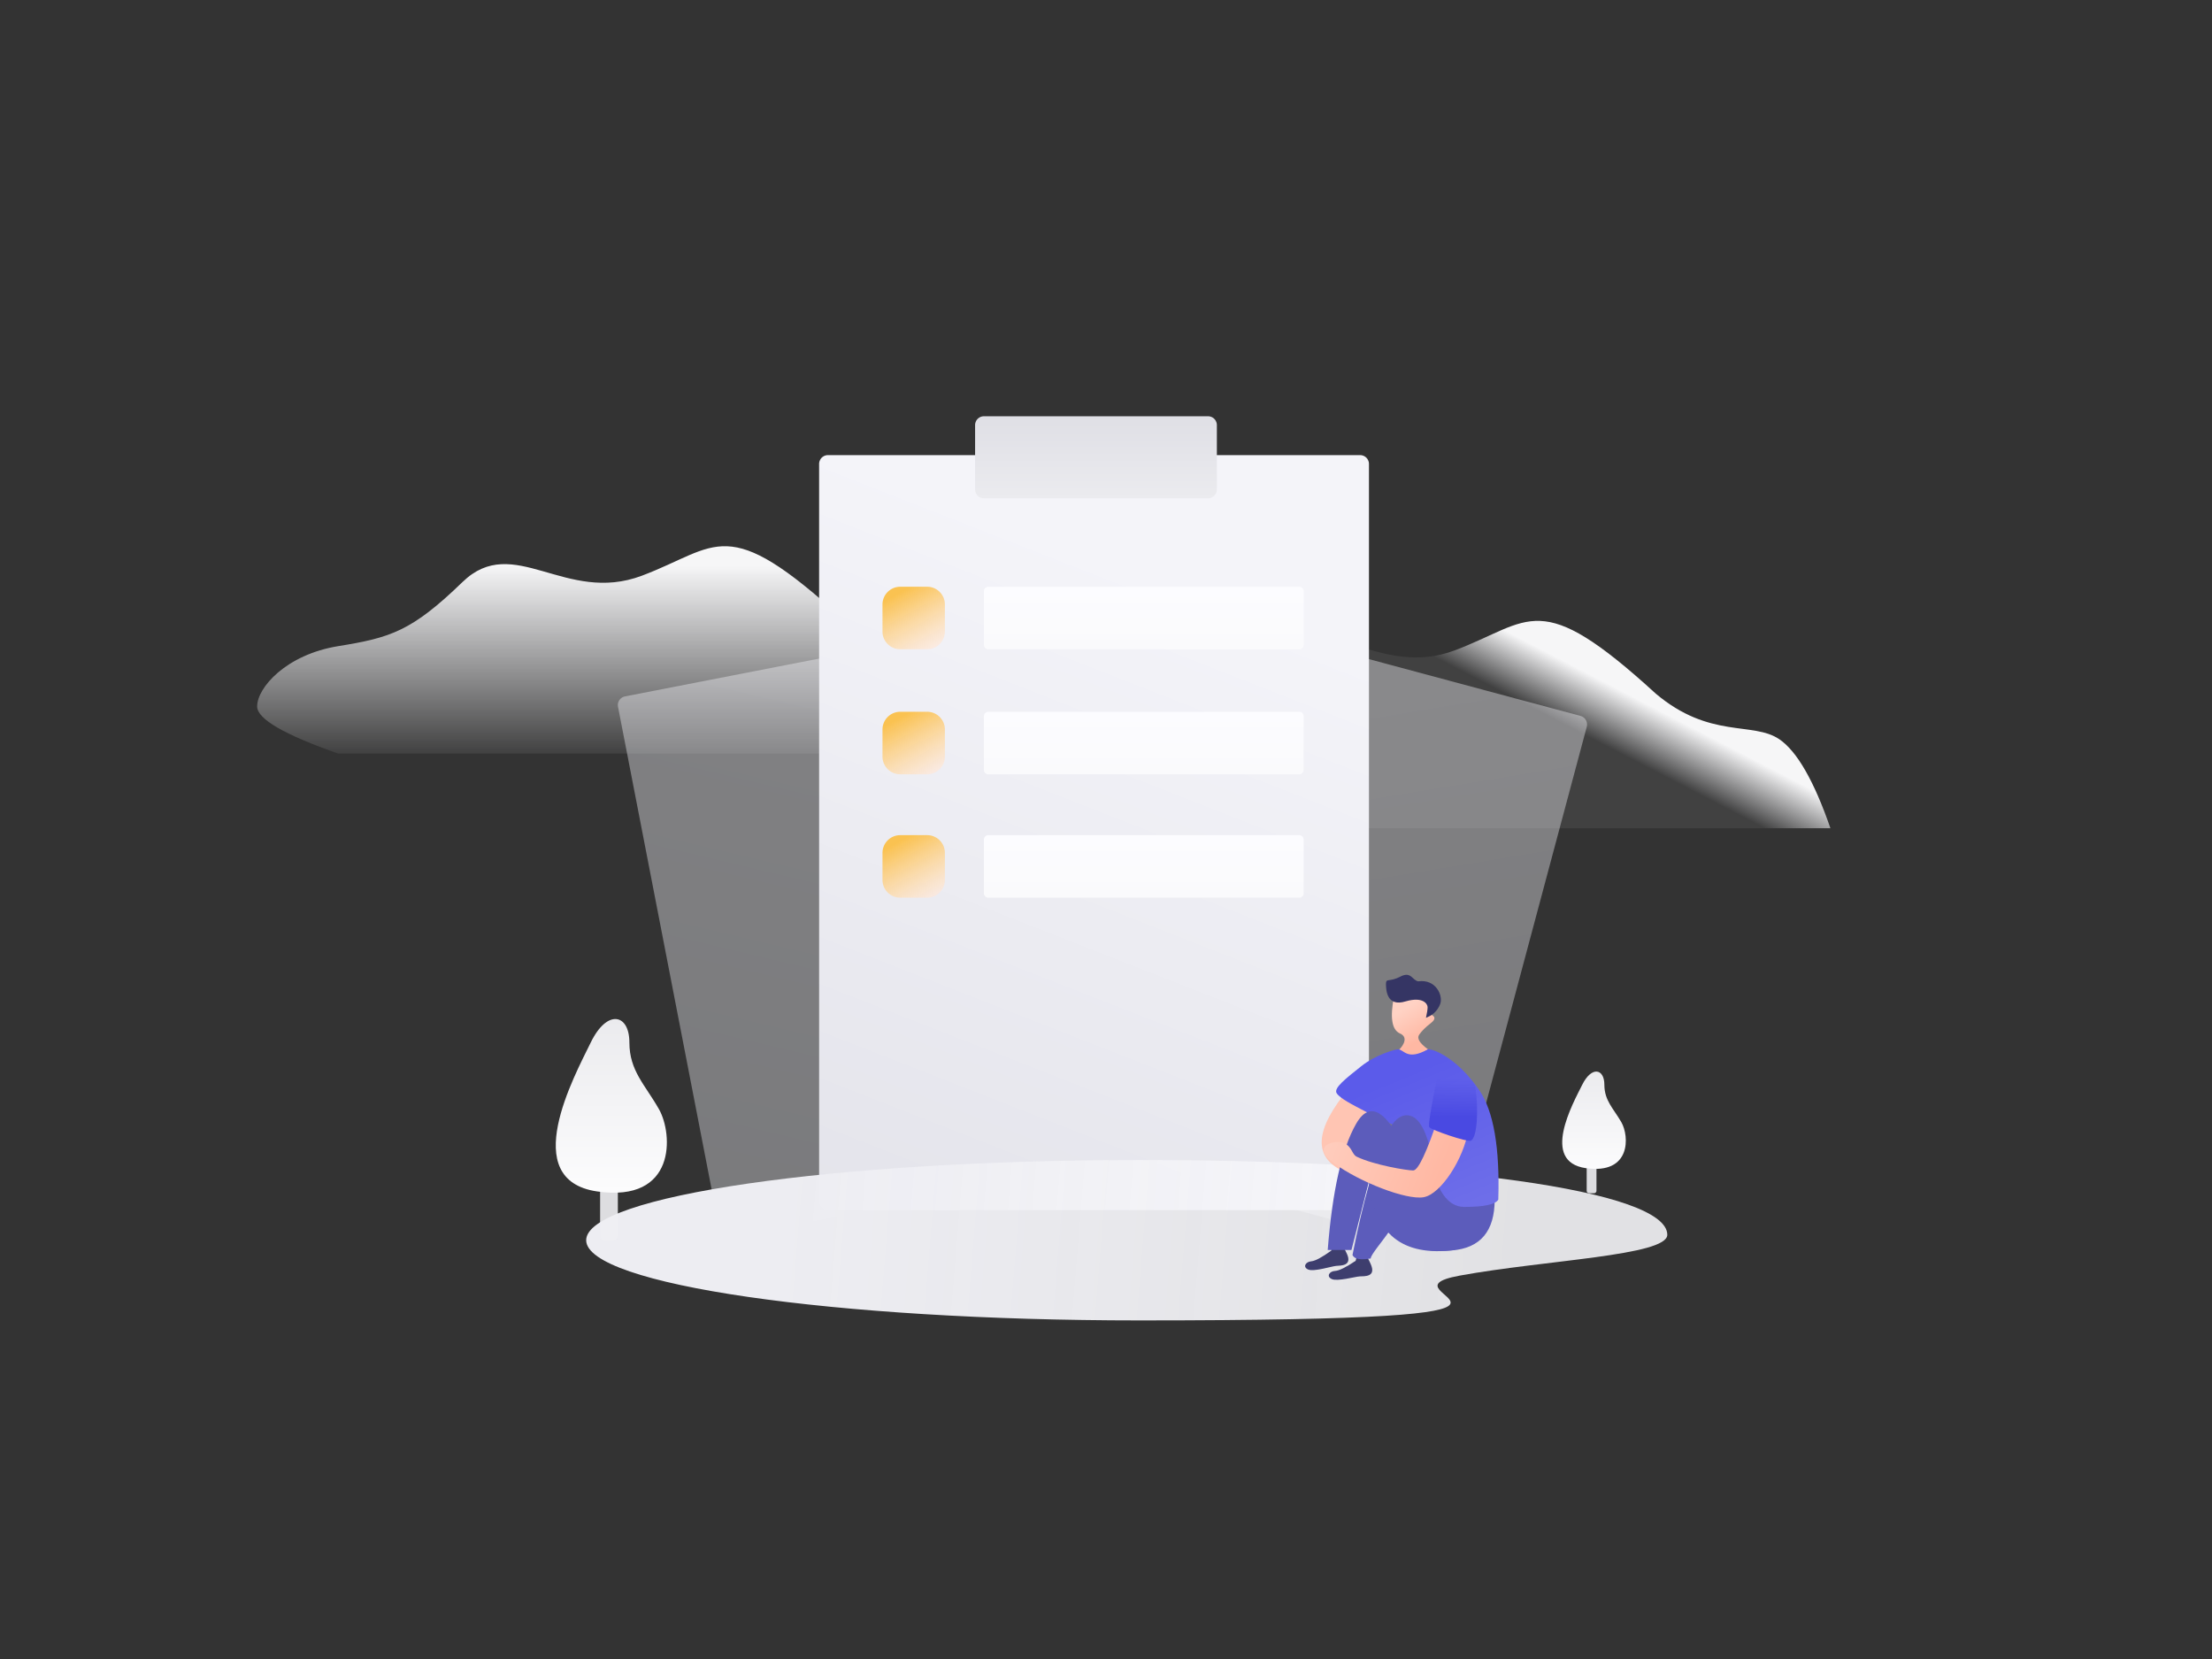 <svg viewBox="0 0 400 300" fill="none" xmlns="http://www.w3.org/2000/svg">
  <rect x="0" y="0" width="400" height="300" fill="#333333" stroke="none"/>
  <path fill-rule="evenodd" clip-rule="evenodd"
        d="M61.17 116.842c9.442-1.528 13.264-2.678 22.483-11.608 9.22-8.93 18.568 4.098 32.432-1.133 13.864-5.23 15.131-11.564 36.337 7.836 9.775 8.245 17.55 4.981 22.341 8.245 3.194 2.176 6.273 7.54 9.237 16.092H61.17c-9.78-3.421-14.67-6.262-14.67-8.523 0-3.393 5.227-9.381 14.67-10.909Z"
        fill="url(#a)"/>
  <path fill-rule="evenodd" clip-rule="evenodd"
        d="M208.17 130.342c9.442-1.528 13.264-2.678 22.483-11.608 9.219-8.93 18.568 4.098 32.432-1.133 13.864-5.23 15.131-11.563 36.337 7.836 9.775 8.245 17.55 4.981 22.341 8.245 3.194 2.176 6.273 7.54 9.237 16.092H208.17c-9.78-3.421-14.67-6.262-14.67-8.523 0-3.393 5.227-9.381 14.67-10.909Z"
        fill="url(#b)"/>
  <path opacity=".4" fill-rule="evenodd" clip-rule="evenodd"
        d="m113.022 125.932 79.234-15.432a1.598 1.598 0 0 1 1.876 1.265l18.362 94.651a1.602 1.602 0 0 1-1.265 1.876l-79.235 15.431a1.598 1.598 0 0 1-1.876-1.263l.001-.002-18.363-94.65a1.603 1.603 0 0 1 1.266-1.876Z"
        fill="url(#c)"/>
  <path opacity=".4" fill-rule="evenodd" clip-rule="evenodd"
        d="m285.806 129.463-77.968-20.931a1.597 1.597 0 0 0-1.959 1.131L180.971 202.8c-.227.853.28 1.73 1.132 1.96l77.968 20.932a1.599 1.599 0 0 0 1.96-1.129l-.001-.002 24.908-93.137a1.607 1.607 0 0 0-1.132-1.961Z"
        fill="url(#d)"/>
  <path
    d="M245.951 82.302h-96.23a1.6 1.6 0 0 0-1.6 1.6v133.324a1.6 1.6 0 0 0 1.6 1.6h96.23a1.6 1.6 0 0 0 1.6-1.6V83.902a1.6 1.6 0 0 0-1.6-1.6Z"
    fill="url(#e)"/>
  <path
    d="M167.663 106.102h-4.877a3.203 3.203 0 0 0-3.203 3.204v4.898a3.203 3.203 0 0 0 3.203 3.203h4.877a3.203 3.203 0 0 0 3.203-3.203v-4.898a3.203 3.203 0 0 0-3.203-3.204Z"
    fill="url(#f)"/>
  <path
    d="M234.949 106.102h-56.224a.8.8 0 0 0-.8.8v9.705a.8.8 0 0 0 .8.8h56.224a.8.8 0 0 0 .8-.8v-9.705a.8.8 0 0 0-.8-.8Z"
    fill="url(#g)"/>
  <path
    d="M167.663 128.711h-4.877a3.203 3.203 0 0 0-3.203 3.203v4.898a3.203 3.203 0 0 0 3.203 3.204h4.877a3.203 3.203 0 0 0 3.203-3.204v-4.898a3.203 3.203 0 0 0-3.203-3.203Z"
    fill="url(#h)"/>
  <path
    d="M234.942 128.711h-56.225a.8.8 0 0 0-.8.8v9.705c0 .441.359.8.8.8h56.225c.441 0 .8-.359.8-.8v-9.705a.8.8 0 0 0-.8-.8Z"
    fill="url(#i)"/>
  <path
    d="M167.663 151.023h-4.877a3.203 3.203 0 0 0-3.203 3.204v4.898a3.203 3.203 0 0 0 3.203 3.203h4.877a3.203 3.203 0 0 0 3.203-3.203v-4.898a3.203 3.203 0 0 0-3.203-3.204Z"
    fill="url(#j)"/>
  <path
    d="M234.942 151.023h-56.225a.8.8 0 0 0-.8.8v9.705a.8.8 0 0 0 .8.8h56.225a.8.8 0 0 0 .8-.8v-9.705a.8.8 0 0 0-.8-.8Z"
    fill="url(#k)"/>
  <path
    d="M218.449 75.274h-40.521a1.6 1.6 0 0 0-1.6 1.6v11.637a1.6 1.6 0 0 0 1.6 1.6h40.521a1.6 1.6 0 0 0 1.6-1.6V76.874a1.6 1.6 0 0 0-1.6-1.6Z"
    fill="url(#l)"/>
  <path fill-rule="evenodd" clip-rule="evenodd"
        d="M206.011 238.774c89.653 0 40.873-4.974 57.96-8.105 15.371-2.816 37.529-3.588 37.529-7.38 0-8.008-40.254-13.515-95.489-13.515-55.234 0-100.011 6.492-100.011 14.5s44.777 14.5 100.011 14.5Z"
        fill="url(#m)"/>
  <path fill-rule="evenodd" clip-rule="evenodd"
        d="M252.081 180.212c-.749 3.776-.397 5.996 1.056 6.661 1.902.8.106 2.831-.278 3.034-.257.136-.043.468.64.997 1.203.641 2.087.897 2.652.766.565-.13 1.254-.773 2.068-1.927-1.515-1.1-2.043-1.982-1.582-2.646.46-.665 1.159-1.358 2.097-2.08.911-.704.876-1.24-.105-1.607.237-.666.325-1.426.264-2.279l-3.193-.919-3.25-.716-.369.716Z"
        fill="url(#n)"/>
  <path fill-rule="evenodd" clip-rule="evenodd"
        d="M240.775 226.124c-1.717 1.243-2.935 1.897-3.655 1.96-1.079.094-1.581 1.081-.533 1.498 1.048.417 4.199-.593 5.022-.666.824-.072 2.968.031 1.957-2.184-.675-1.476-1.229-2.081-1.662-1.814l-1.197.428.068.778Z"
        fill="#3E3E6E"/>
  <path fill-rule="evenodd" clip-rule="evenodd"
        d="M245.148 227.993c-1.759 1.183-2.999 1.793-3.72 1.831-1.082.057-1.618 1.025-.585 1.478 1.032.454 4.216-.445 5.042-.489.825-.043 2.965.134 2.031-2.114-.623-1.499-1.155-2.123-1.597-1.872l-.829-.207-.342 1.373Z"
        fill="#3E3E6E"/>
  <path fill-rule="evenodd" clip-rule="evenodd"
        d="M254.217 181.07c3.111-.895 3.938.48 3.938 1.062 0 .387-.098 1.03-.294 1.928.382-.172.652-.303.808-.392.955-.545 1.586-1.512 1.811-2.265.421-1.407-.815-4.391-4.02-3.946-1.117-.214-1.294-1.875-3.235-.853-1.942 1.022-2.596.236-2.596 1.284s.08 4.277 3.588 3.182Z"
        fill="#353564"/>
  <path fill-rule="evenodd" clip-rule="evenodd"
        d="M243.989 196.737c-6.335 7.547-6.634 12.592-.896 15.133 5.349 2.364 8.606 1.165 8.606 0 0-1.166-3.201-2.235-6.348-4.107-2.098-1.248-.808-4.235 3.87-8.962l-5.232-2.064Z"
        fill="#FFC5B3"/>
  <path fill-rule="evenodd" clip-rule="evenodd"
        d="M244.573 226.946c3.852-19.492 7.815-27.654 11.887-24.486 4.072 3.168 6.661 7.992 7.767 14.473.045.198 1.005.071 2.881-.379 1.875-.45 2.934-.323 3.177.379 0 5.699-2.572 8.76-7.717 9.181-11.929.977-7.022-5.849-7.022-12.885 0 5.623-7.68 13.021-7.68 14.343-1.864.322-2.962.113-3.293-.626Z"
        fill="#5C5CBB"/>
  <path fill-rule="evenodd" clip-rule="evenodd"
        d="M252.807 189.743c1.07 0 1.602 2.139 5.412 0 1.173-.072 5.486 1.792 9.319 7.457 2.555 3.778 3.689 10.355 3.401 19.733-.528.878-2.566 1.317-6.112 1.317-3.547 0-5.75-3.983-6.608-11.95-5.289-2.366-8.92-4.062-10.893-5.09-2.958-1.541-5.011-2.588-5.617-3.53-.606-.943 1.795-2.747 4.415-4.85 2.628-2.108 6.208-3.087 6.683-3.087Z"
        fill="url(#o)"/>
  <path fill-rule="evenodd" clip-rule="evenodd"
        d="M248.224 213.492c1.765-8.661 4.068-12.56 6.908-11.697 4.26 1.295 5.062 16.333 4.655 16.999-.272.444-4.126-1.323-11.563-5.302Z"
        fill="#5C5CBB"/>
  <path fill-rule="evenodd" clip-rule="evenodd"
        d="M255.002 209.921c-3.911-8.98-7.163-11.225-9.754-6.735-2.592 4.49-4.31 12.108-5.156 22.852h4.293l3.162-12.397c.91 9.495 6.072 13.628 15.485 12.397 2.881-1.563.205-6.935-8.03-16.117Z"
        fill="#5C5CBB"/>
  <path fill-rule="evenodd" clip-rule="evenodd"
        d="M260.189 201.795c-2.186 6.574-3.733 9.861-4.644 9.861-1.067 0-6.975-.947-10.194-2.481-.897-.427-.82-1.757-2.254-2.459-1.353-.662-6.449.266-1.836 3.655 4.613 3.388 13.037 6.665 16.168 6.125 3.131-.541 7.234-6.936 8.078-12.06.303-1.319-1.347-1.685-4.947-1.099l-.371-1.542Z"
        fill="url(#p)"/>
  <path fill-rule="evenodd" clip-rule="evenodd"
        d="M259.963 194.423c-1.216 5.943-1.718 9.077-1.506 9.403.318.489 6.807 2.719 7.495 2.452 1.248-.475 1.406-6.058.85-9.541-.37-2.321-2.65-3.093-6.839-2.314Z"
        fill="url(#q)"/>
  <path fill-rule="evenodd" clip-rule="evenodd"
        d="M109.418 208.012h1.408a.9.9 0 0 1 .9.9v14.553a.9.9 0 0 1-.9.9h-1.408a.9.9 0 0 1-.9-.9v-14.553a.9.9 0 0 1 .9-.9Z"
        fill="#F0F0F3" fill-opacity=".9"/>
  <path fill-rule="evenodd" clip-rule="evenodd"
        d="M106.833 188.502c-2.978 6.11-13.235 24.848 1.136 26.946 14.372 2.098 13.731-10.374 11.21-14.838-2.52-4.463-5.366-6.962-5.366-12.108 0-5.145-4.001-6.109-6.98 0Z"
        fill="url(#r)"/>
  <path fill-rule="evenodd" clip-rule="evenodd"
        d="M287.373 206.974h.869a.45.45 0 0 1 .45.45v7.9a.45.45 0 0 1-.45.45h-.869a.45.45 0 0 1-.45-.45v-7.9a.45.45 0 0 1 .45-.45Z"
        fill="#F0F0F3" fill-opacity=".9"/>
  <path fill-rule="evenodd" clip-rule="evenodd"
        d="M286.125 196.143c-1.705 3.424-7.576 13.923.65 15.099 8.226 1.176 7.859-5.813 6.417-8.314-1.443-2.501-3.072-3.901-3.072-6.785 0-2.883-2.29-3.423-3.995 0Z"
        fill="url(#s)"/>
  <defs>
    <linearGradient id="a" x1="115.25" y1="102.307" x2="115.25" y2="136.274" gradientUnits="userSpaceOnUse">
      <stop stop-color="#F6F6F7"/>
      <stop offset="1" stop-color="#FCFCFF" stop-opacity=".07"/>
    </linearGradient>
    <linearGradient id="b" x1="302.916" y1="129.936" x2="298.235" y2="138.965" gradientUnits="userSpaceOnUse">
      <stop stop-color="#F6F6F7"/>
      <stop offset="1" stop-color="#FCFCFF" stop-opacity=".07"/>
    </linearGradient>
    <linearGradient id="c" x1="166.094" y1="131.242" x2="142.074" y2="232.04" gradientUnits="userSpaceOnUse">
      <stop stop-color="#F4F4F9"/>
      <stop offset="1" stop-color="#E2E3E9"/>
    </linearGradient>
    <linearGradient id="d" x1="232.493" y1="131.05" x2="249.43" y2="233.287" gradientUnits="userSpaceOnUse">
      <stop stop-color="#F4F4F9"/>
      <stop offset="1" stop-color="#E2E2E9"/>
    </linearGradient>
    <linearGradient id="e" x1="207.338" y1="103.359" x2="157.335" y2="230.867" gradientUnits="userSpaceOnUse">
      <stop stop-color="#F4F4F9"/>
      <stop offset=".982" stop-color="#E3E3EA"/>
      <stop offset="1" stop-color="#E2E2E9"/>
    </linearGradient>
    <linearGradient id="f" x1="162.344" y1="107.394" x2="167.916" y2="117.398" gradientUnits="userSpaceOnUse">
      <stop stop-color="#FAC251"/>
      <stop offset="1" stop-color="#FFE7D6" stop-opacity=".69"/>
    </linearGradient>
    <linearGradient id="g" x1="206.837" y1="106.102" x2="206.837" y2="117.407" gradientUnits="userSpaceOnUse">
      <stop stop-color="#FCFCFF"/>
      <stop offset="1" stop-color="#FAFAFC"/>
    </linearGradient>
    <linearGradient id="h" x1="162.344" y1="130.003" x2="167.916" y2="140.007" gradientUnits="userSpaceOnUse">
      <stop stop-color="#FAC251"/>
      <stop offset="1" stop-color="#FFE7D6" stop-opacity=".69"/>
    </linearGradient>
    <linearGradient id="i" x1="206.83" y1="128.711" x2="206.83" y2="140.016" gradientUnits="userSpaceOnUse">
      <stop stop-color="#FCFCFF"/>
      <stop offset="1" stop-color="#FAFAFC"/>
    </linearGradient>
    <linearGradient id="j" x1="162.344" y1="152.315" x2="167.916" y2="162.319" gradientUnits="userSpaceOnUse">
      <stop stop-color="#FAC251"/>
      <stop offset="1" stop-color="#FFE7D6" stop-opacity=".69"/>
    </linearGradient>
    <linearGradient id="k" x1="206.83" y1="151.023" x2="206.83" y2="162.328" gradientUnits="userSpaceOnUse">
      <stop stop-color="#FCFCFF"/>
      <stop offset="1" stop-color="#FAFAFC"/>
    </linearGradient>
    <linearGradient id="l" x1="198.189" y1="90.111" x2="198.189" y2="75.274" gradientUnits="userSpaceOnUse">
      <stop stop-color="#EBEBEF"/>
      <stop offset="1" stop-color="#DFDFE5"/>
    </linearGradient>
    <linearGradient id="m" x1="140.131" y1="224.198" x2="273.577" y2="235.137" gradientUnits="userSpaceOnUse">
      <stop stop-color="#EDEDF2"/>
      <stop offset="1" stop-color="#F9F9FC" stop-opacity=".88"/>
    </linearGradient>
    <linearGradient id="n" x1="254.018" y1="182.424" x2="257.247" y2="187.785" gradientUnits="userSpaceOnUse">
      <stop stop-color="#FFD2C4"/>
      <stop offset="1" stop-color="#FFB8A3"/>
    </linearGradient>
    <linearGradient id="o" x1="266.785" y1="217.427" x2="256.817" y2="193.111" gradientUnits="userSpaceOnUse">
      <stop stop-color="#6E6EE9"/>
      <stop offset="1" stop-color="#5B5BEA"/>
    </linearGradient>
    <linearGradient id="p" x1="233.283" y1="207.586" x2="258.365" y2="217.606" gradientUnits="userSpaceOnUse">
      <stop stop-color="#FFD2C4"/>
      <stop offset="1" stop-color="#FFB8A3"/>
    </linearGradient>
    <linearGradient id="q" x1="262.759" y1="195.098" x2="262.759" y2="202.011" gradientUnits="userSpaceOnUse">
      <stop stop-color="#4949E2" stop-opacity="0"/>
      <stop offset="1" stop-color="#4949E2"/>
    </linearGradient>
    <linearGradient id="r" x1="110.546" y1="184.274" x2="110.546" y2="215.684" gradientUnits="userSpaceOnUse">
      <stop stop-color="#EBEBEE"/>
      <stop offset="1" stop-color="#FCFCFD"/>
    </linearGradient>
    <linearGradient id="s" x1="288.25" y1="193.774" x2="288.25" y2="211.374" gradientUnits="userSpaceOnUse">
      <stop stop-color="#EBEBEE"/>
      <stop offset="1" stop-color="#FCFCFD"/>
    </linearGradient>
  </defs>
</svg>
